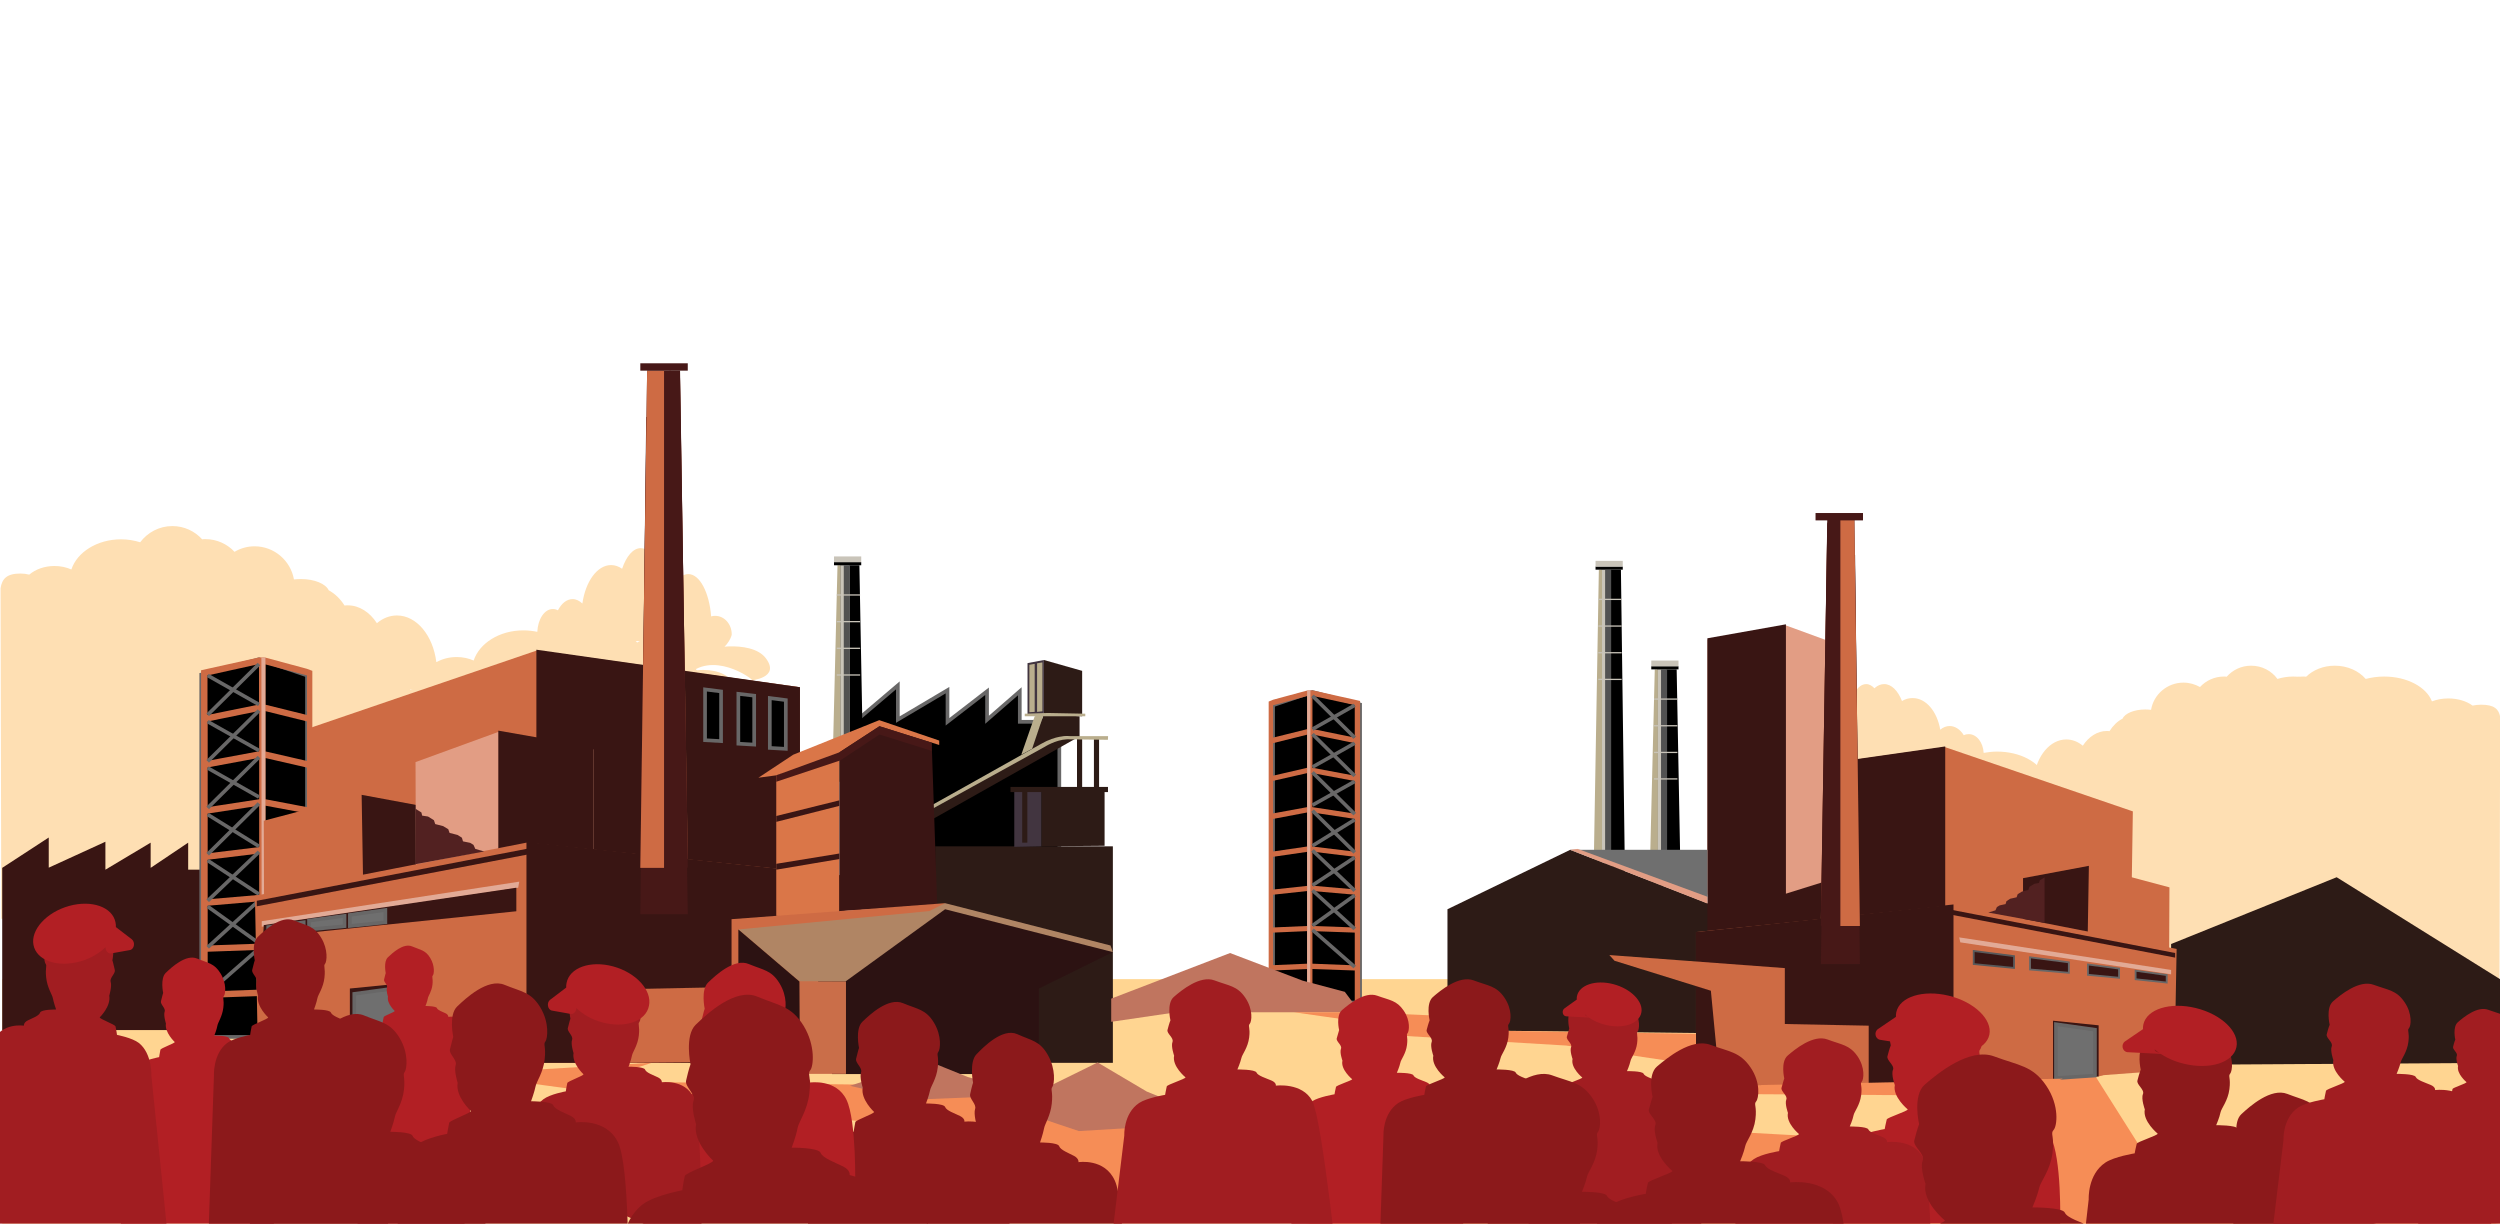 <?xml version="1.0" encoding="utf-8"?>
<!-- Generator: Adobe Illustrator 28.0.0, SVG Export Plug-In . SVG Version: 6.00 Build 0)  -->
<svg version="1.1" xmlns="http://www.w3.org/2000/svg" xmlns:xlink="http://www.w3.org/1999/xlink" x="0px" y="0px"
	 viewBox="0 0 1359.1 665.2" style="enable-background:new 0 0 1359.1 665.2;" xml:space="preserve">
<style type="text/css">
	.st0{display:none;}
	.st1{display:inline;fill:#8AA183;}
	.st2{fill:#525252;}
	.st3{fill:#BAAE8D;}
	.st4{fill:#C9C4B9;}
	.st5{fill:#FFD591;}
	.st6{fill:#FEDFB3;}
	.st7{fill:#2D1B16;}
	.st8{fill:#F68D56;}
	.st9{fill:#391513;}
	.st10{stroke:#686767;stroke-width:2;stroke-miterlimit:10;}
	.st11{fill:#CE6B44;}
	.st12{fill:#E2AA96;}
	.st13{fill:#E29D84;}
	.st14{fill:#6F6F6F;stroke:#686767;stroke-width:2;stroke-miterlimit:10;}
	.st15{fill:#423540;}
	.st16{fill:#DA7648;}
	.st17{fill:#3A1514;}
	.st18{fill:#471817;}
	.st19{fill:#2C1212;}
	.st20{fill:#522121;}
	.st21{fill:#B08564;}
	.st22{fill:#CA6E49;}
	.st23{fill:#391513;stroke:#58595B;stroke-miterlimit:10;}
	.st24{fill:#C0755F;}
	.st25{fill:#6F6F6F;}
	.st26{fill:#B21F24;}
	.st27{fill:#A11D21;}
	.st28{fill:#8C191B;}
</style>
<g id="Layer_2" class="st0">
	<rect x="1.5" y="-254.6" class="st1" width="1356.6" height="792"/>
</g>
<g id="Layer_1">
	<g>
		<g>
			<g>
				<polygon points="913.7,481.5 906.1,481.5 906.1,363.9 911.5,363.9 				"/>
				<rect x="900.9" y="363.9" class="st2" width="5.4" height="117.6"/>
				<polygon class="st3" points="901.3,481.5 896.7,481.5 899.6,363.9 901.3,363.9 				"/>
				<rect x="901.3" y="363.9" class="st4" width="1.7" height="117.6"/>
				<rect x="897.7" y="362.2" width="14.8" height="1.7"/>
				<rect x="897.7" y="359.1" class="st4" width="14.8" height="3.1"/>
			</g>
			<rect x="899.2" y="379.7" class="st4" width="12.7" height="0.7"/>
			<rect x="899.2" y="394.2" class="st4" width="12.7" height="0.7"/>
			<rect x="899.2" y="408.7" class="st4" width="12.7" height="0.7"/>
			<rect x="899.2" y="423.1" class="st4" width="12.7" height="0.7"/>
		</g>
		<g>
			<g>
				<polygon points="883.4,477.4 875.8,477.4 875.8,309.7 881.2,309.7 				"/>
				<rect x="870.5" y="309.7" class="st2" width="5.4" height="167.6"/>
				<polygon class="st3" points="870.9,477.4 866.3,477.4 869.2,309.7 870.9,309.7 				"/>
				<rect x="870.9" y="309.7" class="st4" width="1.7" height="167.6"/>
				<rect x="867.4" y="308" width="14.8" height="1.7"/>
				<rect x="867.4" y="304.9" class="st4" width="14.8" height="3.1"/>
			</g>
			<rect x="868.9" y="325.5" class="st4" width="12.7" height="0.7"/>
			<rect x="868.9" y="340" class="st4" width="12.7" height="0.7"/>
			<rect x="868.9" y="354.5" class="st4" width="12.7" height="0.7"/>
			<rect x="868.9" y="369" class="st4" width="12.7" height="0.7"/>
		</g>
		<rect x="1.2" y="532.3" class="st5" width="1357.9" height="132.9"/>
		<path class="st6" d="M974,494.1c1.1,0,2.1,0.1,3.1,0.3c1-8.6,4.7-15.8,9.8-19.5h-25.1c-0.3-1.4-0.5-3-0.5-4.6
			c0-6.9,3.3-12.4,7.4-12.4c0.6,0,1.2,0.1,1.8,0.4c0.5-9.7,2.2-18,4.7-23h-0.4c-0.6-0.7-0.9-1.5-0.9-2.4c0-3.6,5.7-6.5,12.7-6.5
			c1,0,1.9,0.1,2.8,0.2c0.1-0.2,0.6-0.5,0.4-0.6c-12.6-6.6-29.4,7.5-24.5,5.1c0,0-13.4-1.1-6.7-10c6.7-8.9,29.3-4.1,23.7-3.3
			c-5.6,0.8-8.5-6.3-8.5-7.3c0-4.6,3.3-8.3,7.4-8.3c0.6,0,1.2,0.1,1.8,0.2c0.8-10.7,5.1-18.9,10.2-18.9c1.9,0,3.7,1.1,5.2,3.1
			c1.9-4.5,4.6-7.2,7.5-7.2c0.3,0,0.6,0,0.9,0.1c1.9-4.7,4.6-7.6,7.7-7.6c3.4,0,6.4,3.6,8.3,9.2c1.5-1.1,3.2-1.6,4.9-1.6
			c6.2,0,11.4,7.3,12.8,17.2c1.3-1.3,2.8-2,4.4-2c2.6,0,4.9,1.9,6.5,5c0.7-0.4,1.5-0.6,2.3-0.6c3.7,0,6.7,4.5,6.9,10.2
			c2-0.4,4.1-0.7,6.2-0.7c10.7,0,19.7,5.7,22.2,13.5c2.2-1,4.8-1.6,7.6-1.6c3.3,0,6.4,0.8,8.9,2.3c0.1,0,0.1,0,0.2,0
			c1.4-11.8,8.8-20.8,17.6-20.8c3.3,0,6.3,1.2,9,3.4c3.2-4.9,7.9-8,13-8c0.5,0,1,0,1.5,0.1c1.9-3,4.3-5.4,7.1-6.8
			c1.3-2.9,6.4-5,12.4-5c1.1,0,2.1,0.1,3.1,0.2c1.4-8.4,8.8-14.8,17.6-14.8c3.3,0,6.3,0.9,9,2.4c3.2-3.5,7.9-5.7,13-5.7
			c0.5,0,1,0,1.5,0.1c3.3-3.7,8-6,13.3-6c5.9,0,11.1,2.8,14.3,7.2c2.6-0.8,5.5-1.3,8.5-1.3c10.7,0,19.7,5.7,22.2,13.5
			c2.2-1,4.8-1.6,7.6-1.6c4.5,0,8.5,1.5,11.3,3.9c1.2-0.3,2.6-0.5,4-0.5c6.1,0,8.2,2.4,8.9,6.6l-0.3,147.9l-219.1,1.3
			c-0.9-2.7-1.5-5.5-1.5-8.6c0-11.4,7.3-20.8,16.9-22.9h-134c-0.6-1.1-0.9-2.3-0.9-3.6C961.3,498.5,967,494.1,974,494.1z
			 M1015,413.5c0.4,0.2,0.8,0.4,1.2,0.6c0.2-0.2,0.4-0.4,0.6-0.6H1015z M1116.6,435.2c0.4,0.1,0.8,0.1,1.2,0.2c0-0.1,0-0.1,0-0.2
			H1116.6z M1105.2,507.7c0-0.1,0-0.2,0-0.3h-1.2C1104.5,507.5,1104.8,507.6,1105.2,507.7z M1032.4,446.6c2.6,0,4.9,2.9,6.5,7.5
			c0.7-0.6,1.5-0.9,2.3-0.9c3.7,0,6.7,6.8,6.9,15.3c2-0.7,4.1-1,6.2-1c10.7,0,19.7,8.6,22.2,20.2c2.2-1.5,4.8-2.4,7.6-2.4
			c3.3,0,6.4,1.3,8.9,3.4c0.1,0,0.1,0,0.2,0c1.4-17.7,8.8-31.2,17.6-31.2c3.3,0,6.3,1.9,9,5.1c1.1-2.5,2.3-4.6,3.7-6.4h-30.1
			c-0.9-1.8-1.5-3.7-1.5-5.7c0-7.6,7.3-13.9,16.9-15.3H1025c1.4,4,2.4,9,3,14.4C1029.3,447.7,1030.8,446.6,1032.4,446.6z
			 M1003.7,475.9c0.2-0.3,0.4-0.6,0.6-1h-1.8C1002.9,475.2,1003.3,475.5,1003.7,475.9z"/>
		<path class="st6" d="M977,494.1c1.3,0,2.5,0.1,3.6,0.3c1.2-8.6,5.5-15.8,11.5-19.5h-29.4c-0.4-1.4-0.6-3-0.6-4.6
			c0-6.9,3.9-12.4,8.6-12.4c0.7,0,1.4,0.1,2.1,0.4c0.6-9.7,2.6-18,5.5-23h-0.5c-0.7-0.7-1-1.5-1-2.4c0-3.6,6.7-6.5,14.9-6.5
			c1.1,0,2.2,0.1,3.3,0.2c0.2-0.2,0.8-0.5,0.5-0.6c-14.8-6.6-34.4,7.5-28.7,5.1c0,0-15.7-1.1-7.8-10c7.8-8.9,34.3-4.1,27.8-3.3
			s-10-6.3-10-7.3c0-4.6,3.9-8.3,8.6-8.3c0.7,0,1.4,0.1,2.1,0.2c1-10.7,5.9-18.9,11.9-18.9c2.2,0,4.3,1.1,6.1,3.1
			c2.2-4.5,5.3-7.2,8.8-7.2c0.3,0,0.7,0,1,0.1c2.2-4.7,5.4-7.6,9-7.6c4,0,7.5,3.6,9.7,9.2c1.8-1.1,3.7-1.6,5.8-1.6
			c7.3,0,13.3,7.3,15,17.2c1.5-1.3,3.3-2,5.1-2c3,0,5.8,1.9,7.7,5c0.8-0.4,1.7-0.6,2.7-0.6c4.3,0,7.8,4.5,8.1,10.2
			c2.3-0.4,4.8-0.7,7.3-0.7c12.5,0,23,5.7,26,13.5c2.6-1,5.6-1.6,8.9-1.6c3.9,0,7.5,0.8,10.5,2.3c0.1,0,0.1,0,0.2,0
			c1.7-11.8,10.3-20.8,20.6-20.8c3.8,0,7.4,1.2,10.5,3.4c3.8-4.9,9.2-8,15.2-8c0.6,0,1.2,0,1.7,0.1c2.2-3,5.1-5.4,8.3-6.8
			c1.5-2.9,7.4-5,14.5-5c1.3,0,2.5,0.1,3.6,0.2c1.7-8.4,10.3-14.8,20.6-14.8c3.8,0,7.4,0.9,10.5,2.4c3.8-3.5,9.2-5.7,15.2-5.7
			c0.6,0,1.2,0,1.7,0.1c3.8-3.7,9.4-6,15.6-6c6.9,0,13,2.8,16.8,7.2c3.1-0.8,6.4-1.3,10-1.3c12.5,0,23,5.7,26,13.5
			c2.6-1,5.6-1.6,8.9-1.6c5.2,0,10,1.5,13.2,3.9c1.4-0.3,3-0.5,4.6-0.5c7.2,0,9.6,2.4,10.4,6.6l-0.4,147.9l-256.7,1.3
			c-1.1-2.7-1.7-5.5-1.7-8.6c0-11.4,8.5-20.8,19.8-22.9h-157c-0.7-1.1-1-2.3-1-3.6C962.1,498.5,968.8,494.1,977,494.1z M1025,413.5
			c0.5,0.2,1,0.4,1.4,0.6c0.2-0.2,0.5-0.4,0.7-0.6H1025z M1144,435.2c0.5,0.1,0.9,0.1,1.4,0.2c0-0.1,0-0.1,0-0.2H1144z
			 M1130.7,507.7c0-0.1,0-0.2,0-0.3h-1.4C1129.8,507.5,1130.2,507.6,1130.7,507.7z M1045.4,446.6c3,0,5.8,2.9,7.7,7.5
			c0.8-0.6,1.7-0.9,2.7-0.9c4.3,0,7.8,6.8,8.1,15.3c2.3-0.7,4.8-1,7.3-1c12.5,0,23,8.6,26,20.2c2.6-1.5,5.6-2.4,8.9-2.4
			c3.9,0,7.5,1.3,10.5,3.4c0.1,0,0.1,0,0.2,0c1.7-17.7,10.3-31.2,20.6-31.2c3.8,0,7.4,1.9,10.5,5.1c1.3-2.5,2.7-4.6,4.3-6.4h-35.2
			c-1.1-1.8-1.7-3.7-1.7-5.7c0-7.6,8.5-13.9,19.8-15.3h-98.1c1.6,4,2.9,9,3.5,14.4C1041.8,447.7,1043.5,446.6,1045.4,446.6z
			 M1011.8,475.9c0.2-0.3,0.5-0.6,0.7-1h-2.1C1010.8,475.2,1011.3,475.5,1011.8,475.9z"/>
		<polygon class="st7" points="786.9,494.3 853.6,462 961.3,503.9 956.7,562 786.9,560 		"/>
		<polygon class="st7" points="1180.3,513.2 1270.3,476.9 1359.1,532.3 1359.1,577.8 1180.3,578.9 		"/>
		<polygon class="st8" points="251.3,583.9 354.6,577.7 322.7,587.9 489.9,589.9 852.1,610.4 1053.3,621.4 1117.7,586.1 
			1138.9,584.7 1177.4,645.6 1359.1,665.2 712,665.2 482.9,633.8 539.8,616.8 359.5,598.7 		"/>
		<path class="st6" d="M397.7,446.5c-1.3,0-2.6,0.1-3.8,0.4c-1.2-10.5-5.7-19.2-11.9-23.7h30.5c0.4-1.7,0.6-3.6,0.6-5.6
			c0-8.3-4-15.1-9-15.1c-0.8,0-1.5,0.2-2.2,0.5c-0.6-11.8-2.7-21.8-5.7-28h0.5c0.7-0.9,1.1-1.9,1.1-2.9c0-4.4-6.9-7.9-15.5-7.9
			c-1.2,0-2.3,0.1-3.4,0.2c-0.2-0.2-0.8-0.6-0.5-0.7c15.4-8,35.7,9.1,29.8,6.2c0,0,16.3-1.3,8.1-12.1s-35.6-4.9-28.9-4
			c6.8,0.9,10.4-7.6,10.4-8.9c0-5.6-4-10.1-9-10.1c-0.8,0-1.5,0.1-2.2,0.3c-1-13-6.2-23-12.4-23c-2.3,0-4.5,1.4-6.3,3.8
			c-2.3-5.4-5.5-8.8-9.2-8.8c-0.4,0-0.7,0-1,0.1c-2.3-5.7-5.6-9.2-9.4-9.2c-4.1,0-7.8,4.4-10.1,11.2c-1.9-1.3-3.9-2-6-2
			c-7.5,0-13.9,8.9-15.6,20.9c-1.6-1.5-3.4-2.4-5.3-2.4c-3.2,0-6,2.3-8,6.1c-0.9-0.5-1.8-0.7-2.8-0.7c-4.5,0-8.1,5.5-8.4,12.4
			c-2.4-0.5-4.9-0.8-7.6-0.8c-13,0-23.9,7-27,16.4c-2.7-1.2-5.8-1.9-9.2-1.9c-4.1,0-7.8,1-10.9,2.7c-0.1,0-0.1,0-0.2,0
			c-1.8-14.4-10.7-25.3-21.4-25.3c-4,0-7.7,1.5-10.9,4.2c-3.9-6-9.6-9.7-15.8-9.7c-0.6,0-1.2,0-1.8,0.1c-2.3-3.7-5.3-6.5-8.6-8.3
			c-1.6-3.5-7.7-6.1-15.1-6.1c-1.3,0-2.6,0.1-3.8,0.2c-1.8-10.2-10.7-18-21.4-18c-4,0-7.7,1.1-10.9,3c-3.9-4.2-9.6-6.9-15.8-6.9
			c-0.6,0-1.2,0-1.8,0.1c-4-4.4-9.7-7.2-16.2-7.2c-7.2,0-13.5,3.5-17.5,8.8c-3.2-1-6.7-1.6-10.4-1.6c-13,0-23.9,7-27,16.4
			c-2.7-1.2-5.8-1.9-9.2-1.9c-5.4,0-10.3,1.8-13.7,4.7c-1.5-0.4-3.1-0.6-4.8-0.6c-7.5,0-10,2.9-10.8,8l0.4,179.7l266.6,1.6
			c1.1-3.2,1.8-6.7,1.8-10.4c0-13.8-8.8-25.3-20.5-27.8h163.1c0.7-1.4,1.1-2.8,1.1-4.4C413.2,451.8,406.3,446.5,397.7,446.5z
			 M347.9,348.5c-0.5,0.2-1,0.5-1.5,0.8c-0.2-0.3-0.5-0.5-0.8-0.8H347.9z M224.3,374.9c-0.5,0.1-0.9,0.1-1.4,0.2c0-0.1,0-0.2,0-0.2
			H224.3z M238.1,463c0-0.1,0-0.2,0-0.3h1.4C239.1,462.8,238.6,462.9,238.1,463z M326.7,388.8c-3.2,0-6,3.5-8,9.1
			c-0.9-0.7-1.8-1.1-2.8-1.1c-4.5,0-8.1,8.2-8.4,18.6c-2.4-0.8-4.9-1.2-7.6-1.2c-13,0-23.9,10.4-27,24.6c-2.7-1.8-5.8-2.9-9.2-2.9
			c-4.1,0-7.8,1.5-10.9,4.1c-0.1,0-0.1,0-0.2,0c-1.8-21.6-10.7-38-21.4-38c-4,0-7.7,2.3-10.9,6.2c-1.3-3-2.8-5.6-4.5-7.8h36.6
			c1.1-2.2,1.8-4.5,1.8-7c0-9.2-8.8-16.9-20.5-18.6h101.8c-1.7,4.9-3,10.9-3.6,17.5C330.5,390.1,328.7,388.8,326.7,388.8z
			 M361.6,424.3c-0.2-0.4-0.5-0.8-0.8-1.2h2.2C362.6,423.5,362.1,423.9,361.6,424.3z"/>
		<polygon class="st9" points="1.2,471.8 26.5,455.3 26.5,471.7 57.3,457.6 57.3,472.8 81.9,458.1 81.9,471.8 102.3,458.1 
			102.3,472.8 126.8,472.8 126.8,560 1.2,560 		"/>
		<polygon class="st10" points="466.1,391.3 488.1,372.6 488.1,391.2 515.1,375.2 515.1,392.4 536.6,375.8 536.6,391.3 554.4,375.8 
			554.4,392.4 575.9,392.4 575.9,491 466.1,491 		"/>
		<g>
			<polygon class="st10" points="109.4,366.7 109.4,563.7 166.9,563.7 166.9,367.2 140.8,358.4 			"/>
			<path class="st11" d="M166.9,363.6l-22.6-6.1l-3.5-0.1l-28,6.2l-3.5,0.8v199.3h3.5v-21.2l28-1v24.8h3.5v-24.8l22.6,1v21.2h2.9
				V364.7L166.9,363.6z M112.9,392.2l28-5.7v21.9l-28,5.2V392.2z M112.9,417.2l28-5.2v22.5l-28,4.3V417.2z M112.9,442.3l28-4.3v22.5
				l-28,3.4V442.3z M112.9,467.4l28-3.4v22.5l-28,2.4V467.4z M112.9,492.4l28-2.4v23l-28,1V492.4z M144.3,490l22.6,2.4v21.6l-22.6-1
				V490z M144.3,486.5V464l22.6,3.3v21.6L144.3,486.5z M144.3,460.5v-22.5l22.6,4.2v21.6L144.3,460.5z M144.3,434.5v-22.4l22.6,5.2
				v21.5L144.3,434.5z M144.3,408.5v-21.9l22.6,5.6v21.5L144.3,408.5z M166.9,367.2v21.5l-22.6-5.6v-21.9L166.9,367.2z M140.8,361
				V383l-28,5.7v-21.5L140.8,361z M112.9,539v-21.6l28-1V538L112.9,539z M144.3,538v-21.6l22.6,1V539L144.3,538z"/>
			<line class="st10" x1="112.9" y1="388.6" x2="140.8" y2="361"/>
			<line class="st10" x1="140.8" y1="383" x2="112.9" y2="367.2"/>
			<line class="st10" x1="140.8" y1="408" x2="112.9" y2="392.3"/>
			<line class="st10" x1="140.8" y1="433.3" x2="112.9" y2="417.5"/>
			<line class="st10" x1="140.8" y1="460.1" x2="112.9" y2="442.8"/>
			<line class="st10" x1="140.8" y1="486.1" x2="112.9" y2="467.8"/>
			<line class="st10" x1="140.8" y1="512.8" x2="112.9" y2="492.8"/>
			<line class="st10" x1="112.9" y1="413.9" x2="140.8" y2="386.3"/>
			<line class="st10" x1="112.9" y1="439.2" x2="140.8" y2="411.6"/>
			<line class="st10" x1="112.9" y1="464.4" x2="140.8" y2="436.8"/>
			<line class="st10" x1="112.9" y1="489.7" x2="140.8" y2="463.1"/>
			<line class="st10" x1="112.9" y1="515" x2="140.8" y2="489.5"/>
			<line class="st10" x1="112.9" y1="540.1" x2="140.8" y2="515.6"/>
			<polygon class="st12" points="142.1,357.5 142.3,563 144.3,563 144.3,357.5 			"/>
		</g>
		<g>
			<polygon class="st11" points="167.5,396.1 291.6,353.7 434.9,373.6 434.9,488 296.7,488 168.8,475.7 			"/>
			<polygon class="st9" points="291.6,353.2 291.6,488 434.9,488 434.9,373.6 			"/>
		</g>
		<g>
			<polygon class="st11" points="143.4,446.2 196.6,432.1 240.2,441 240.2,571.2 190.2,571.2 143.8,557.8 			"/>
			<polygon class="st9" points="196.6,432.1 198.9,568.9 240.2,571.2 240.2,440.2 			"/>
		</g>
		<g>
			<polygon class="st13" points="225.9,414.3 270.9,397.9 322.7,407.4 322.7,575.7 272.7,575.7 226.4,561.3 			"/>
			<polygon class="st9" points="270.9,397.2 270.9,576.2 322.7,575.7 322.7,406.3 			"/>
		</g>
		<g>
			<polygon class="st11" points="138.6,487 286.2,458.1 456.6,475.8 456.6,577.8 285.9,577.8 140.1,566.8 			"/>
			<polygon class="st9" points="286.2,457.7 286.2,577.8 456.6,577.8 456.6,475.8 			"/>
		</g>
		<polygon class="st9" points="139.6,489.7 288.2,461.1 287.6,464.4 139.6,492.7 		"/>
		<polygon class="st12" points="142.3,500.8 282.3,479.3 281.7,482.6 142.3,503.8 		"/>
		<polygon class="st7" points="504.4,446.8 585.5,401.1 573.6,401.4 494,444.6 		"/>
		<rect x="508.4" y="460.1" class="st7" width="96.6" height="117.7"/>
		<polygon class="st9" points="143.4,502.9 280.7,482.6 280.7,495.4 143,509.6 		"/>
		<polygon class="st14" points="145.8,507.8 145.8,504 165.1,501.4 165.1,505.7 		"/>
		<polygon class="st14" points="168,505.3 168,500.5 187.3,497.9 187.3,503.5 		"/>
		<polygon class="st14" points="190.2,503.4 190.2,497.4 209.5,494.7 209.5,501.4 		"/>
		<polygon class="st9" points="190.2,571.2 190.2,537.4 220.3,534.4 220.3,572.8 		"/>
		<polygon class="st14" points="192.6,570.6 192.6,540.3 218.4,536.8 218.4,572.3 		"/>
		<g>
			<g>
				<polygon points="469.4,425 461.8,425 461.8,307.3 467.2,307.3 				"/>
				<rect x="456.6" y="307.3" class="st2" width="5.4" height="117.6"/>
				<polygon class="st3" points="457,425 452.4,425 455.3,307.3 457,307.3 				"/>
				<rect x="457" y="307.3" class="st4" width="1.7" height="117.6"/>
				<rect x="453.4" y="305.6" width="14.8" height="1.7"/>
				<rect x="453.4" y="302.5" class="st4" width="14.8" height="3.1"/>
			</g>
			<rect x="454.9" y="323.1" class="st4" width="12.7" height="0.7"/>
			<rect x="454.9" y="337.6" class="st4" width="12.7" height="0.7"/>
			<rect x="454.9" y="352.1" class="st4" width="12.7" height="0.7"/>
			<rect x="454.9" y="366.6" class="st4" width="12.7" height="0.7"/>
		</g>
		<polygon class="st10" points="383.3,374.8 383.3,402.4 392,402.9 392,375.9 		"/>
		<polygon class="st10" points="401.4,377.2 401.4,404.3 410,404.8 410,378.2 		"/>
		<polygon class="st10" points="418.5,379.5 418.5,406.6 427.2,407.1 427.2,380.6 		"/>
		<polygon class="st7" points="567.5,388.1 559.6,410.3 571.2,401.8 580.1,400.2 586.9,401.9 586.9,389.4 		"/>
		<g>
			<polygon class="st7" points="567.5,358.8 588.3,364.7 588.3,389.4 567.5,388.1 			"/>
			<polygon class="st15" points="567.5,358.8 558.6,360.5 558.6,388.3 567.5,388.1 			"/>
			<polygon class="st3" points="562.5,360.9 559.6,361.4 559.6,387.2 562.5,387 			"/>
			<polygon class="st3" points="566.7,360.1 563.8,360.6 563.8,387 566.7,386.7 			"/>
		</g>
		<g>
			<polygon class="st7" points="566.1,430.4 600.5,430.5 600.5,459.8 566.1,460.1 			"/>
			<polygon class="st15" points="566.1,429.8 551.4,430.5 551.4,460.4 566.1,460.1 			"/>
		</g>
		<polygon class="st3" points="590,389.4 557.1,389.4 557.1,388 569.7,387.6 590,388 		"/>
		<polygon class="st3" points="562.5,389.4 555.2,410.3 561.1,407.1 567.5,388.1 		"/>
		<rect x="594.7" y="401.1" class="st7" width="2.8" height="28.9"/>
		<rect x="594.7" y="429.2" class="st7" width="2.8" height="28.9"/>
		<rect x="570.5" y="429.2" class="st7" width="2.8" height="28.9"/>
		<rect x="555.7" y="429.2" class="st7" width="2.8" height="28.9"/>
		
			<rect x="574.5" y="402.7" transform="matrix(-1.836970e-16 1 -1 -1.836970e-16 1005.04 -146.695)" class="st7" width="2.8" height="53"/>
		<rect x="585.5" y="401.1" class="st7" width="2.8" height="28.9"/>
		<path class="st3" d="M602.4,400.2h-22.3c0,0-6-0.5-14.1,4.2c-8.2,4.7-76,42.6-76,42.6l1.3,1.3l76.3-42.1c0,0,6.1-4,12.5-4.3
			l22.2,0.3L602.4,400.2z"/>
		<polygon class="st16" points="422,497.9 422,421.5 456.3,406.2 456.3,500.2 		"/>
		<polygon class="st17" points="456.3,495.4 456.3,405.9 477.9,393.8 506.5,403.8 509.5,492.1 		"/>
		<polygon class="st16" points="412.3,422.8 431.2,410.3 478,391.5 510.6,402.6 510.6,405 478.1,394.8 456.3,409 422,421.5 		"/>
		<polygon class="st18" points="506.5,403.8 478.1,394.8 456.3,409 422,421.5 422,425 456.8,413.4 478.1,399.3 506.5,408.2 		"/>
		<polyline class="st17" points="422,443.6 456.3,435.1 456.3,438.1 422,446.8 422,443.6 		"/>
		<polyline class="st17" points="422,469.6 456.3,464 456.3,467 422,472.8 422,469.6 		"/>
		<polygon class="st19" points="605,517.6 513.8,491 452.3,526 452.3,583.9 564.8,583.9 564.8,537.4 		"/>
		<polygon class="st11" points="342.2,577.8 342.2,537.7 397.7,536.6 397.7,499.7 513.8,491 510.3,494.8 446.6,514.6 440.6,576.9 		
			"/>
		<g>
			<polygon class="st11" points="373.9,467 352.8,464.9 356.5,207.7 364.2,201.4 369.7,206.6 			"/>
			<polygon class="st18" points="373.9,467 364.2,465.9 364.2,201.4 369.7,205.6 			"/>
		</g>
		<polygon class="st20" points="225.9,439.7 229.1,441.7 229.5,443.4 232.7,443.9 235.9,445.9 236.6,448 240.9,449.1 243.7,450.8 
			244.4,452.8 248.7,453.9 251.1,455.4 251.7,457.4 255.6,458.2 257.4,459.3 258.4,461.5 263.2,462.9 225.9,469.8 		"/>
		<polygon class="st21" points="401.4,505.3 434.6,533.6 459.6,533.6 513.8,494.3 605,517.6 603.7,514 513.8,491 505.2,495.3 		"/>
		<rect x="433.3" y="533.6" class="st22" width="26.6" height="50.2"/>
		<polygon class="st19" points="434.9,583.9 434.6,533.6 401.4,505.3 401.4,581.9 		"/>
		<polygon class="st18" points="373.9,471.7 348.1,471.7 351.8,201.4 369.7,201.4 		"/>
		<polygon class="st18" points="373.9,497 348.1,497 351.3,226.7 369.7,226.7 		"/>
		<polygon class="st11" points="361,471.8 348.1,471.8 351.8,201.5 361,201.5 		"/>
		<g>
			<polygon class="st10" points="739.4,383 739.4,545 692.1,545 692.1,383.4 713.5,376.2 			"/>
			<path class="st11" d="M692.1,380.4l18.5-5l2.9-0.1l23,5.1l2.9,0.7V545h-2.9v-17.4l-23-0.8v20.4h-2.9v-20.4l-18.5,0.8V545h-2.4
				V381.4L692.1,380.4z M736.5,404l-23-4.7v18.1l23,4.3V404z M736.5,424.6l-23-4.3v18.5l23,3.5V424.6z M736.5,445.2l-23-3.5v18.5
				l23,2.8V445.2z M736.5,465.8l-23-2.8v18.5l23,2V465.8z M736.5,486.4l-23-2v19l23,0.8V486.4z M710.6,484.4l-18.5,2v17.8l18.5-0.8
				V484.4z M710.6,481.6v-18.5l-18.5,2.7v17.8L710.6,481.6z M710.6,460.2v-18.5l-18.5,3.5v17.7L710.6,460.2z M710.6,438.8v-18.5
				l-18.5,4.2v17.7L710.6,438.8z M710.6,417.4v-18l-18.5,4.6v17.7L710.6,417.4z M692.1,383.4V401l18.5-4.6v-18L692.1,383.4z
				 M713.5,378.3v18l23,4.7v-17.7L713.5,378.3z M736.5,524.8V507l-23-0.8v17.7L736.5,524.8z M710.6,523.9v-17.7l-18.5,0.8v17.7
				L710.6,523.9z"/>
			<line class="st10" x1="736.5" y1="401" x2="713.5" y2="378.3"/>
			<line class="st10" x1="713.5" y1="396.4" x2="736.5" y2="383.4"/>
			<line class="st10" x1="713.5" y1="417" x2="736.5" y2="404"/>
			<line class="st10" x1="713.5" y1="437.7" x2="736.5" y2="424.8"/>
			<line class="st10" x1="713.5" y1="459.8" x2="736.5" y2="445.6"/>
			<line class="st10" x1="713.5" y1="481.3" x2="736.5" y2="466.1"/>
			<line class="st10" x1="713.5" y1="503.2" x2="736.5" y2="486.7"/>
			<line class="st10" x1="736.5" y1="421.8" x2="713.5" y2="399.1"/>
			<line class="st10" x1="736.5" y1="442.6" x2="713.5" y2="419.9"/>
			<line class="st10" x1="736.5" y1="463.4" x2="713.5" y2="440.7"/>
			<line class="st10" x1="736.5" y1="484.2" x2="713.5" y2="462.3"/>
			<line class="st10" x1="736.5" y1="505" x2="713.5" y2="484"/>
			<line class="st10" x1="736.5" y1="525.7" x2="713.5" y2="505.5"/>
			<polygon class="st12" points="712.4,375.4 712.3,544.5 710.6,544.5 710.6,375.4 			"/>
		</g>
		<g>
			<polygon class="st11" points="1159.5,441.1 1057.5,406.2 939.8,422.6 939.8,516.7 1053.3,516.7 1158.5,506.6 			"/>
			<polygon class="st9" points="1057.5,405.8 1057.5,516.7 939.8,516.7 939.8,422.6 			"/>
		</g>
		<g>
			<polygon class="st11" points="1179.4,482.4 1135.6,470.7 1099.8,478 1099.8,585.2 1140.9,585.2 1179,574.2 			"/>
			<polygon class="st9" points="1135.6,470.7 1133.7,583.3 1099.8,585.2 1099.8,477.4 			"/>
		</g>
		<g>
			<polygon class="st13" points="1007.8,353.5 970.9,340 928.2,347.8 928.2,486.3 969.4,486.3 1007.5,474.4 			"/>
			<polygon class="st9" points="970.9,339.4 970.9,501.7 928.2,512 928.2,347 			"/>
		</g>
		<g>
			<polygon class="st11" points="1183.3,515.9 1062,492.1 922,506.7 922,590.6 1062.2,590.6 1182.1,581.6 			"/>
			<polygon class="st9" points="1062,491.7 1062,590.6 922,590.6 922,506.7 			"/>
		</g>
		<polygon class="st9" points="1182.5,518.1 1060.3,494.5 1060.9,497.3 1182.5,520.6 		"/>
		<polygon class="st12" points="1180.3,527.3 1065.1,509.6 1065.7,512.3 1180.3,529.7 		"/>
		<polygon class="st14" points="1177.4,533.6 1177.4,530.5 1161.5,528.3 1161.5,531.9 		"/>
		<polygon class="st9" points="1177.4,533.6 1177.4,530.5 1161.5,528.3 1161.5,531.9 		"/>
		<polygon class="st14" points="1124.2,528.3 1124.2,523.6 1104.1,521 1104.1,526.6 		"/>
		<polygon class="st9" points="1124.2,528.3 1124.2,523.6 1104.1,521 1104.1,526.6 		"/>
		<polygon class="st14" points="1151.5,531 1151.5,527 1135.6,524.9 1135.6,529.5 		"/>
		<polygon class="st9" points="1151.5,531 1151.5,527 1135.6,524.9 1135.6,529.5 		"/>
		<polygon class="st23" points="1094.9,526.2 1094.9,519.8 1073,517 1073,524.1 		"/>
		<polygon class="st9" points="1140.9,585.2 1140.9,557.4 1116.1,554.9 1116.1,586.5 		"/>
		<polygon class="st14" points="1138.9,584.7 1138.9,559.8 1117.7,556.8 1117.7,586.1 		"/>
		<polygon class="st11" points="1015.9,590.6 1015.9,557.6 970.3,556.7 970.3,526.3 874.9,519.2 877.7,522.3 930.1,538.6 935,589.8 
					"/>
		<g>
			<polygon class="st11" points="989.9,499.4 1007.2,497.7 1004.2,286.1 997.9,280.9 993.4,285.2 			"/>
			<polygon class="st18" points="989.9,499.4 997.9,498.5 997.9,280.9 993.4,284.3 			"/>
		</g>
		<polygon class="st20" points="1111.5,477 1108.9,478.6 1108.5,480 1105.9,480.5 1103.3,482.1 1102.7,483.8 1099.2,484.7 
			1096.9,486.1 1096.3,487.8 1092.8,488.6 1090.8,489.9 1090.3,491.5 1087.1,492.2 1085.6,493.1 1084.8,494.9 1080.9,496.1 
			1111.5,501.7 		"/>
		<polygon class="st18" points="989.9,503.3 1011.1,503.3 1008.1,280.9 993.4,280.9 		"/>
		<polygon class="st18" points="989.9,524.1 1011.1,524.1 1008.5,301.7 993.4,301.7 		"/>
		<polygon class="st11" points="1000.5,503.4 1011.1,503.4 1008.1,281 1000.5,281 		"/>
		<rect x="348.1" y="197.5" class="st18" width="25.8" height="4"/>
		<rect x="987" y="278.9" class="st18" width="25.8" height="4"/>
		<polygon class="st24" points="547.5,601.8 596.7,577.6 623.4,593.4 639.1,599.8 644.7,611.4 586.5,614.9 		"/>
		<polygon class="st24" points="604.1,542.9 668.7,518.1 708.1,533.1 731.1,539.2 739.4,550.3 639.5,550.3 604.1,555.5 		"/>
		<polygon class="st24" points="462.1,590.3 503.6,576.4 526.1,585.5 539.2,589.2 543.9,595.9 494.9,597.9 		"/>
		<polygon class="st25" points="853.6,462 928.2,462 928.2,489.3 		"/>
		<polygon class="st13" points="853.6,462 857.7,461.5 928.2,487.5 928.2,491.2 		"/>
		<polyline class="st8" points="703.4,550.3 758.8,558.2 744,562 851.4,568.4 913.7,577.7 906.3,587 913.7,594.6 1100,595.8 
			1121.4,586.4 922,590.6 922,562 786.9,560 786.9,552.4 739.4,550.3 		"/>
	</g>
	<g>
		<g>
			<g>
				<path class="st26" d="M69.5,593.8c0,0-0.5-10.3,6.2-15.3c3.3-2.4,10.8-3.8,10.8-3.8s0.4-2.6,0.7-4c0.2-0.9,7.8-3.5,7.8-4.2
					c0,0-5.6-5.2-4.8-10.1c0,0-1.4-4.4-0.7-6.4c0.7-1.9-2.4-3.9-2-5.7c0.8-3.3,1.2-4.5,1.2-4.5s-1.7-7.9,1.4-10.9
					c3.1-3,11-10.3,17-7.8c6,2.5,9.4,2.5,12.8,8.1c3.4,5.5,2.7,11.2,1.8,12.3s0.3,1.6-0.3,6.4c-0.6,4.8-2.9,7.9-3.2,9.6
					c-0.4,2.3-1.7,5.5-1.7,5.5s7.4-0.1,8,1.4c0.6,1.5,4.1,2.7,6.2,3.7c2.1,1,1.8,2.4,1.8,2.4s11-1.6,15.2,7.2s0.3,118.5,0.3,118.5
					H64L69.5,593.8z"/>
			</g>
			<g>
				<path class="st26" d="M194.8,570.9c0,0-0.4-8,4.8-11.9c2.5-1.9,8.4-3,8.4-3s0.3-2,0.6-3.1c0.2-0.7,6-2.7,6-3.3
					c0,0-4.4-4-3.7-7.8c0,0-1.1-3.4-0.5-4.9c0.5-1.5-1.9-3-1.6-4.4c0.6-2.6,0.9-3.5,0.9-3.5s-1.3-6.1,1.1-8.5c2.4-2.3,8.5-8,13.2-6
					c4.7,2,7.3,2,9.9,6.3c2.6,4.3,2.1,8.7,1.4,9.5s0.2,1.3-0.2,5c-0.4,3.7-2.3,6.1-2.5,7.4c-0.3,1.8-1.3,4.2-1.3,4.2s5.7,0,6.2,1.1
					c0.4,1.2,3.2,2.1,4.8,2.9s1.4,1.9,1.4,1.9s8.5-1.3,11.8,5.6c3.3,6.8-3.9,123.7-3.9,123.7l-57.3-4.3L194.8,570.9z"/>
			</g>
			<g>
				<path class="st27" d="M82.3,584.8c0,0,0.5-12-6.8-17.8c-3.6-2.8-11.9-4.4-11.9-4.4s-0.4-3-0.8-4.6c-0.2-1-8.5-4-8.6-4.9
					c0,0,6.2-6,5.2-11.8c0,0,1.5-5.1,0.8-7.4c-0.8-2.3,2.7-4.6,2.2-6.6c-0.8-3.9-1.3-5.2-1.3-5.2s1.9-9.2-1.5-12.7
					c-3.4-3.5-12-12-18.7-9c-6.6,2.9-10.3,2.9-14.1,9.4c-3.7,6.4-2.9,13-2,14.2c0.9,1.2-0.3,1.9,0.3,7.4c0.6,5.6,3.2,9.2,3.6,11.1
					c0.5,2.6,1.8,6.3,1.8,6.3s-8.1-0.1-8.7,1.7s-4.5,3.1-6.8,4.3s-2,2.8-2,2.8s-12-1.9-16.7,8.3s-12.5,101.1-12.5,101.1L92,679.9
					L82.3,584.8z"/>
			</g>
			<g>
				<path class="st28" d="M116.3,584.8c0,0-0.6-12,7.2-17.8c3.8-2.8,12.5-4.4,12.5-4.4s0.4-3,0.8-4.6c0.2-1,9-4,9-4.9
					c0,0-6.6-6-5.5-11.8c0,0-1.6-5.1-0.8-7.4s-2.8-4.6-2.4-6.6c0.9-3.9,1.4-5.2,1.4-5.2s-2-9.2,1.6-12.7s12.7-12,19.7-9
					c7,2.9,10.9,2.9,14.8,9.4c3.9,6.4,3.1,13,2.1,14.2c-1,1.2,0.3,1.9-0.3,7.4c-0.6,5.6-3.4,9.2-3.8,11.1c-0.5,2.6-1.9,6.3-1.9,6.3
					s8.6-0.1,9.2,1.7c0.7,1.7,4.7,3.1,7.2,4.3c2.4,1.2,2.1,2.8,2.1,2.8s12.7-1.9,17.6,8.3s4.2,100.4,4.2,100.4h-97.5L116.3,584.8z"
					/>
			</g>
		</g>
		<g>
			<g>
				<path class="st28" d="M441.9,640.2c0,0-0.6-13.5,8.1-20c4.3-3.2,14.1-5,14.1-5s0.5-3.4,0.9-5.2c0.3-1.1,10.1-4.5,10.2-5.5
					c0,0-7.4-6.8-6.2-13.2c0,0-1.8-5.8-0.9-8.3s-3.2-5.1-2.7-7.4c1-4.3,1.6-5.9,1.6-5.9s-2.2-10.3,1.8-14.2s14.3-13.5,22.2-10.1
					c7.9,3.3,12.3,3.3,16.7,10.5c4.4,7.2,3.5,14.6,2.4,16c-1.1,1.4,0.4,2.1-0.3,8.4c-0.7,6.2-3.8,10.3-4.2,12.5
					c-0.6,3-2.2,7.1-2.2,7.1s9.7-0.1,10.4,1.9s5.3,3.5,8.1,4.9c2.8,1.4,2.4,3.1,2.4,3.1s14.3-2.1,19.8,9.4
					c5.5,11.5,4.7,47.3,4.7,47.3H439.1L441.9,640.2z"/>
			</g>
			<g>
				<path class="st26" d="M358,618.9c0,0-0.6-13.5,8.1-20c4.3-3.2,14.1-5,14.1-5s0.5-3.4,0.9-5.2c0.3-1.1,10.1-4.5,10.2-5.5
					c0,0-7.4-6.8-6.2-13.2c0,0-1.8-5.8-0.9-8.3c0.9-2.5-3.2-5.1-2.7-7.4c1-4.3,1.6-5.9,1.6-5.9s-2.2-10.3,1.8-14.2
					c4-3.9,14.3-13.5,22.2-10.1c7.9,3.3,12.3,3.3,16.7,10.5c4.4,7.2,3.5,14.6,2.4,16c-1.1,1.4,0.4,2.1-0.3,8.4
					c-0.7,6.2-3.8,10.3-4.2,12.5c-0.6,3-2.2,7.1-2.2,7.1s9.7-0.1,10.4,1.9c0.7,2,5.3,3.5,8.1,4.9c2.8,1.4,2.4,3.1,2.4,3.1
					s14.3-2.1,19.8,9.4s4.7,47.3,4.7,47.3H355.2L358,618.9z"/>
			</g>
			<g>
				<path class="st27" d="M288.4,614.9c0,0-0.5-11.7,7-17.3c3.7-2.8,12.2-4.3,12.2-4.3s0.4-2.9,0.8-4.5c0.2-1,8.8-3.9,8.8-4.8
					c0,0-6.4-5.9-5.4-11.5c0,0-1.6-5-0.8-7.2c0.8-2.2-2.8-4.5-2.3-6.4c0.9-3.8,1.4-5.1,1.4-5.1s-1.9-9,1.6-12.4
					c3.5-3.4,12.4-11.7,19.3-8.8c6.8,2.9,10.7,2.9,14.5,9.1c3.8,6.3,3,12.7,2.1,13.9c-1,1.2,0.3,1.8-0.3,7.3
					c-0.6,5.4-3.3,8.9-3.7,10.8c-0.5,2.6-1.9,6.2-1.9,6.2s8.4-0.1,9,1.6c0.6,1.7,4.6,3,7,4.2c2.4,1.2,2.1,2.7,2.1,2.7
					s12.4-1.9,17.2,8.1c4.8,10,4.4,82.4,4.4,82.4l-95.4-41.5L288.4,614.9z"/>
			</g>
			<g>
				<path class="st28" d="M217.4,645.4c0,0-0.7-15.6,9.4-23.2c4.9-3.7,16.3-5.8,16.3-5.8s0.6-3.9,1.1-6c0.3-1.3,11.7-5.3,11.8-6.4
					c0,0-8.5-7.8-7.2-15.3c0,0-2.1-6.7-1.1-9.6s-3.7-6-3.1-8.6c1.2-5,1.8-6.8,1.8-6.8s-2.6-12,2.1-16.5c4.7-4.5,16.6-15.6,25.8-11.8
					c9.2,3.8,14.3,3.8,19.4,12.2s4,17,2.8,18.6c-1.3,1.6,0.4,2.5-0.4,9.7c-0.8,7.2-4.4,12-4.9,14.5c-0.7,3.4-2.5,8.3-2.5,8.3
					s11.2-0.1,12.1,2.2c0.9,2.3,6.2,4.1,9.4,5.7c3.2,1.6,2.8,3.6,2.8,3.6s16.6-2.5,23,10.9s5.5,75.1,5.5,75.1l-127.2-1.6
					L217.4,645.4z"/>
			</g>
			<g>
				<path class="st28" d="M136.1,664.3c0,0,4.2-18,14.2-25.5c4.9-3.7,16.3-5.8,16.3-5.8s0.6-3.9,1.1-6c0.3-1.3,11.7-5.3,11.8-6.4
					c0,0-8.5-7.8-7.2-15.3c0,0-2.1-6.7-1.1-9.6c1.1-2.9-3.7-6-3.1-8.6c1.2-5,1.8-6.8,1.8-6.8s-2.6-12,2.1-16.5
					c4.7-4.5,16.6-15.6,25.8-11.8c9.2,3.8,14.3,3.8,19.4,12.2c5.1,8.4,4,17,2.8,18.6c-1.3,1.6,0.4,2.5-0.4,9.7s-4.4,12-4.9,14.5
					c-0.7,3.4-2.5,8.3-2.5,8.3s11.2-0.1,12.1,2.2s6.2,4.1,9.4,5.7s2.8,3.6,2.8,3.6s16.6-2.5,23,10.9c6.4,13.4,5.5,75.1,5.5,75.1
					l-136-26.9L136.1,664.3z"/>
			</g>
			<g>
				<path class="st28" d="M337.4,684.7c0,0-0.9-20.3,12.2-30.1c6.4-4.8,21.3-7.5,21.3-7.5s0.7-5.1,1.4-7.8
					c0.4-1.7,15.3-6.8,15.4-8.3c0,0-11.1-10.2-9.3-19.9c0,0-2.8-8.7-1.4-12.5c1.4-3.8-4.8-7.7-4-11.2c1.5-6.6,2.4-8.8,2.4-8.8
					s-3.3-15.6,2.8-21.5c6.1-5.9,21.6-20.3,33.5-15.3c11.9,5,18.5,5,25.2,15.9c6.6,10.9,5.3,22.1,3.6,24.1
					c-1.7,2.1,0.6,3.2-0.5,12.6c-1.1,9.4-5.8,15.5-6.4,18.8c-0.8,4.5-3.2,10.7-3.2,10.7s14.6-0.1,15.7,2.8c1.1,2.9,8,5.3,12.2,7.4
					c4.2,2.1,3.6,4.7,3.6,4.7s34,8.5,42.3,25.8c8.3,17.4,8,59.6,8,59.6H333.2L337.4,684.7z"/>
			</g>
			<g>
				<path class="st28" d="M503.9,664.7c0,0-0.6-14.6,8.1-21.6c4.3-3.4,14.1-5.4,14.1-5.4s0.5-3.6,0.9-5.6c0.3-1.2,10.1-4.9,10.2-5.9
					c0,0-7.4-7.3-6.2-14.3c0,0-1.8-6.2-0.9-9c0.9-2.7-3.2-5.5-2.7-8c1-4.7,1.6-6.3,1.6-6.3s-2.2-11.2,1.8-15.4
					c4-4.2,14.3-14.5,22.2-11c7.9,3.6,12.3,3.6,16.7,11.4c4.4,7.8,3.5,15.8,2.4,17.3c-1.1,1.5,0.4,2.3-0.3,9s-3.8,11.1-4.2,13.5
					c-0.6,3.2-2.2,7.7-2.2,7.7s9.7-0.1,10.4,2s5.3,3.8,8.1,5.3c2.8,1.5,2.4,3.4,2.4,3.4s14.3-2.3,19.8,10.1
					c5.5,12.4,4.7,60.4,4.7,60.4H501.1L503.9,664.7z"/>
			</g>
		</g>
		<path class="st26" d="M333.4,525.4c-12.4-3.4-23.8,0.6-25.4,9c-0.2,0.8-0.2,1.7-0.2,2.5l-8.7,6.6c-2.1,1.6-1.4,5.5,1,5.9l10.1,1.8
			c1.6,0.3,3.1-1.2,3.1-3.2V548c3.5,3.4,8.4,6.3,14.1,7.8c12.4,3.4,23.8-0.6,25.4-9C354.6,538.4,345.8,528.8,333.4,525.4z"/>
		<path class="st26" d="M37.6,492.5c12.3-3.4,23.6,0.6,25.2,9c0.2,0.8,0.2,1.7,0.2,2.5l8.6,6.6c2.1,1.6,1.4,5.5-1,5.9l-10.1,1.8
			c-1.6,0.3-3.1-1.2-3.1-3.2v-0.2c-3.5,3.4-8.4,6.3-14,7.8c-12.3,3.4-23.6-0.6-25.2-9C16.6,505.5,25.3,495.9,37.6,492.5z"/>
	</g>
	<g>
		<g>
			<g>
				<path class="st27" d="M831.4,613.1c0,0-0.5-10.3,7-15.3c3.7-2.4,12.2-3.8,12.2-3.8s0.4-2.6,0.8-4c0.2-0.9,8.7-3.5,8.8-4.2
					c0,0-6.4-5.2-5.3-10.1c0,0-1.6-4.4-0.8-6.4c0.8-1.9-2.7-3.9-2.3-5.7c0.9-3.3,1.3-4.5,1.3-4.5s-1.9-7.9,1.6-10.9
					s12.3-10.3,19.1-7.8c6.8,2.5,10.6,2.5,14.4,8.1c3.8,5.5,3,11.2,2.1,12.3c-0.9,1,0.3,1.6-0.3,6.4s-3.3,7.9-3.6,9.6
					c-0.5,2.3-1.9,5.5-1.9,5.5s8.3-0.1,9,1.4c0.6,1.5,4.6,2.7,7,3.7c2.4,1,2.1,2.4,2.1,2.4s12.3-1.6,17.1,7.2
					c4.7,8.8,5.7,93.3,5.7,93.3h-94.6L831.4,613.1z"/>
			</g>
			<g>
				<path class="st26" d="M706.3,614c0,0-0.5-10.3,7-15.3c3.7-2.4,12.2-3.8,12.2-3.8s0.4-2.6,0.8-4c0.2-0.9,8.7-3.5,8.8-4.2
					c0,0-6.4-5.2-5.3-10.1c0,0-1.6-4.4-0.8-6.4s-2.7-3.9-2.3-5.7c0.9-3.3,1.3-4.5,1.3-4.5s-1.9-7.9,1.6-10.9
					c3.5-3,12.3-10.3,19.1-7.8c6.8,2.5,10.6,2.5,14.4,8.1c3.8,5.5,3,11.2,2.1,12.3s0.3,1.6-0.3,6.4c-0.6,4.8-3.3,7.9-3.6,9.6
					c-0.5,2.3-1.9,5.5-1.9,5.5s8.3-0.1,9,1.4c0.6,1.5,4.6,2.7,7,3.7s2.1,2.4,2.1,2.4s12.3-1.6,17.1,7.2c4.7,8.8-0.8,101.2-0.8,101.2
					h-94.6L706.3,614z"/>
			</g>
			<g>
				<path class="st27" d="M611.2,617.4c0,0-0.6-12,8.1-17.8c4.3-2.8,14.1-4.4,14.1-4.4s0.5-3,0.9-4.6c0.3-1,10.1-4,10.2-4.9
					c0,0-7.4-6-6.2-11.8c0,0-1.8-5.1-0.9-7.4c0.9-2.3-3.2-4.6-2.7-6.6c1-3.9,1.6-5.2,1.6-5.2s-2.2-9.2,1.8-12.7s14.3-12,22.2-9
					s12.3,2.9,16.7,9.4s3.5,13,2.4,14.2c-1.1,1.2,0.4,1.9-0.3,7.4c-0.7,5.6-3.8,9.2-4.2,11.1c-0.6,2.6-2.2,6.3-2.2,6.3
					s9.7-0.1,10.4,1.7c0.7,1.7,5.3,3.1,8.1,4.3c2.8,1.2,2.4,2.8,2.4,2.8s14.3-1.9,19.8,8.3c5.5,10.2,14.9,101.1,14.9,101.1
					l-128.6,12.7L611.2,617.4z"/>
			</g>
			<g>
				<path class="st28" d="M752.1,617.4c0,0-0.6-12,8.1-17.8c4.3-2.8,14.1-4.4,14.1-4.4s0.5-3,0.9-4.6c0.3-1,10.1-4,10.2-4.9
					c0,0-7.4-6-6.2-11.8c0,0-1.8-5.1-0.9-7.4c0.9-2.3-3.2-4.6-2.7-6.6c1-3.9,1.6-5.2,1.6-5.2s-2.2-9.2,1.8-12.7s14.3-12,22.2-9
					s12.3,2.9,16.7,9.4s3.5,13,2.4,14.2c-1.1,1.2,0.4,1.9-0.3,7.4c-0.7,5.6-3.8,9.2-4.2,11.1c-0.6,2.6-2.2,6.3-2.2,6.3
					s9.7-0.1,10.4,1.7c0.7,1.7,5.3,3.1,8.1,4.3c2.8,1.2,2.4,2.8,2.4,2.8s14.3-1.9,19.8,8.3c5.5,10.2,4.8,100.4,4.8,100.4H749.3
					L752.1,617.4z"/>
			</g>
		</g>
		<g>
			<g>
				<path class="st28" d="M1135.5,652c0,0-0.7-13.5,9.1-20c4.8-3.2,15.9-5,15.9-5s0.6-3.4,1.1-5.2c0.3-1.1,11.4-4.5,11.4-5.5
					c0,0-8.3-6.8-7-13.2c0,0-2.1-5.8-1-8.3c1-2.5-3.6-5.1-3-7.4c1.1-4.3,1.8-5.9,1.8-5.9s-2.5-10.3,2.1-14.2s16.1-13.5,25-10.1
					c8.9,3.3,13.8,3.3,18.8,10.5c5,7.2,3.9,14.6,2.7,16c-1.2,1.4,0.4,2.1-0.4,8.4s-4.3,10.3-4.8,12.5c-0.6,3-2.4,7.1-2.4,7.1
					s10.9-0.1,11.7,1.9s6,3.5,9.1,4.9c3.1,1.4,2.7,3.1,2.7,3.1s16.1-2.1,22.3,9.4c6.2,11.5,5.3,47.3,5.3,47.3h-123.4L1135.5,652z"/>
			</g>
			<g>
				<path class="st26" d="M999.6,638.8c0,0-0.7-13.5,9.1-20c4.8-3.2,15.9-5,15.9-5s0.6-3.4,1.1-5.2c0.3-1.1,11.4-4.5,11.4-5.5
					c0,0-8.3-6.8-7-13.2c0,0-2.1-5.8-1-8.3c1-2.5-3.6-5.1-3-7.4c1.1-4.3,1.8-5.9,1.8-5.9s-2.5-10.3,2.1-14.2
					c4.5-3.9,16.1-13.5,25-10.1c8.9,3.3,13.8,3.3,18.8,10.5c5,7.2,3.9,14.6,2.7,16c-1.2,1.4,0.4,2.1-0.4,8.4s-4.3,10.3-4.8,12.5
					c-0.6,3-2.4,7.1-2.4,7.1s10.9-0.1,11.7,1.9s6,3.5,9.1,4.9s2.7,3.1,2.7,3.1s16.1-2.1,22.3,9.4c6.2,11.5,5.3,47.3,5.3,47.3H996.4
					L999.6,638.8z"/>
			</g>
			<g>
				<path class="st27" d="M945.6,647.4c0,0-0.6-11.7,7.9-17.3c4.2-2.8,13.7-4.3,13.7-4.3s0.5-2.9,0.9-4.5c0.3-1,9.9-3.9,9.9-4.8
					c0,0-7.2-5.9-6-11.5c0,0-1.8-5-0.9-7.2s-3.1-4.5-2.6-6.4c1-3.8,1.5-5.1,1.5-5.1s-2.1-9,1.8-12.4c3.9-3.4,14-11.7,21.7-8.8
					c7.7,2.9,12,2.9,16.3,9.1c4.3,6.3,3.4,12.7,2.3,13.9c-1.1,1.2,0.4,1.8-0.3,7.3c-0.7,5.4-3.7,8.9-4.1,10.8
					c-0.5,2.6-2.1,6.2-2.1,6.2s9.4-0.1,10.1,1.6s5.2,3,7.9,4.2c2.7,1.2,2.3,2.7,2.3,2.7s14-1.9,19.3,8.1c5.4,10,4.9,82.4,4.9,82.4
					l-107.3-41.5L945.6,647.4z"/>
			</g>
			<g>
				<path class="st28" d="M865.8,678c0,0-0.8-15.6,10.5-23.2c5.6-3.7,18.4-5.8,18.4-5.8s0.6-3.9,1.2-6c0.4-1.3,13.2-5.3,13.3-6.4
					c0,0-9.6-7.8-8.1-15.3c0,0-2.4-6.7-1.2-9.6c1.2-2.9-4.2-6-3.5-8.6c1.3-5,2-6.8,2-6.8s-2.9-12,2.4-16.5
					c5.3-4.5,18.7-15.6,29-11.8s16,3.8,21.8,12.2s4.5,17,3.1,18.6s0.5,2.5-0.4,9.7c-0.9,7.2-5,12-5.5,14.5c-0.7,3.4-2.8,8.3-2.8,8.3
					s12.6-0.1,13.6,2.2s6.9,4.1,10.5,5.7c3.6,1.6,3.1,3.6,3.1,3.6s18.7-2.5,25.9,10.9s6.2,75.1,6.2,75.1l-143.1-1.6L865.8,678z"/>
			</g>
			<g>
				<path class="st28" d="M774.3,696.9c0,0,4.7-18,16-25.5c5.6-3.7,18.4-5.8,18.4-5.8s0.6-3.9,1.2-6c0.4-1.3,13.2-5.3,13.3-6.4
					c0,0-9.6-7.8-8.1-15.3c0,0-2.4-6.7-1.2-9.6s-4.2-6-3.5-8.6c1.3-5,2-6.8,2-6.8s-2.9-12,2.4-16.5c5.3-4.5,18.7-15.6,29-11.8
					c10.3,3.8,16,3.8,21.8,12.2c5.7,8.4,4.5,17,3.1,18.6s0.5,2.5-0.4,9.7c-0.9,7.2-5,12-5.5,14.5c-0.7,3.4-2.8,8.3-2.8,8.3
					s12.6-0.1,13.6,2.2c1,2.3,6.9,4.1,10.5,5.7c3.6,1.6,3.1,3.6,3.1,3.6s18.7-2.5,25.9,10.9c7.2,13.4,6.2,75.1,6.2,75.1l-153-26.9
					L774.3,696.9z"/>
			</g>
			<g>
				<path class="st28" d="M1000.8,717.2c0,0-1.1-20.3,13.7-30.1c7.2-4.8,23.9-7.5,23.9-7.5s0.8-5.1,1.6-7.8
					c0.5-1.7,17.2-6.8,17.3-8.3c0,0-12.5-10.2-10.5-19.9c0,0-3.1-8.7-1.6-12.5c1.6-3.8-5.4-7.7-4.5-11.2c1.7-6.6,2.6-8.8,2.6-8.8
					s-3.7-15.6,3.1-21.5s24.3-20.3,37.7-15.3c13.4,5,20.9,5,28.3,15.9s5.9,22.1,4,24.1c-1.9,2.1,0.6,3.2-0.6,12.6
					c-1.2,9.4-6.5,15.5-7.2,18.8c-1,4.5-3.7,10.7-3.7,10.7s16.4-0.1,17.6,2.8c1.2,2.9,9,5.3,13.7,7.4c4.7,2.1,4,4.7,4,4.7
					s38.2,8.5,47.6,25.8c9.3,17.4,9,59.6,9,59.6H996L1000.8,717.2z"/>
			</g>
			<g>
				<path class="st28" d="M1188.1,697.2c0,0-0.7-14.6,9.1-21.6c4.8-3.4,15.9-5.4,15.9-5.4s0.6-3.6,1.1-5.6
					c0.3-1.2,11.4-4.9,11.4-5.9c0,0-8.3-7.3-7-14.3c0,0-2.1-6.2-1-9c1-2.7-3.6-5.5-3-8c1.1-4.7,1.8-6.3,1.8-6.3s-2.5-11.2,2.1-15.4
					c4.5-4.2,16.1-14.5,25-11s13.8,3.6,18.8,11.4c5,7.8,3.9,15.8,2.7,17.3s0.4,2.3-0.4,9c-0.8,6.7-4.3,11.1-4.8,13.5
					c-0.6,3.2-2.4,7.7-2.4,7.7s10.9-0.1,11.7,2s6,3.8,9.1,5.3s2.7,3.4,2.7,3.4s16.1-2.3,22.3,10.1c6.2,12.4,5.3,60.4,5.3,60.4
					h-123.4L1188.1,697.2z"/>
			</g>
		</g>
		<path class="st26" d="M1059.4,541.3c-14-3.4-26.7,0.6-28.5,9c-0.2,0.8-0.2,1.7-0.2,2.5l-9.7,6.6c-2.4,1.6-1.6,5.5,1.2,5.9
			l11.4,1.8c1.8,0.3,3.5-1.2,3.5-3.2v-0.2c4,3.4,9.5,6.3,15.9,7.8c14,3.4,26.7-0.6,28.5-9C1083.2,554.3,1073.4,544.7,1059.4,541.3z"
			/>
		<path class="st26" d="M1193.7,548c-14-3.4-26.7,0.6-28.5,9c-0.2,0.8-0.2,1.7-0.2,2.5l-9.7,6.6c-2.4,1.6-1.6,5.5,1.2,5.9l21,1.1
			c1.8,0.3-6.1-0.5-6.1-2.4v-0.2c4,3.4,9.5,6.3,15.9,7.8c14,3.4,26.7-0.6,28.5-9C1217.6,561,1207.7,551.4,1193.7,548z"/>
		<path class="st26" d="M877,535c-9.7-2.5-18.5,0.5-19.7,6.6c-0.1,0.6-0.2,1.2-0.1,1.8l-6.7,4.8c-1.6,1.2-1.1,4,0.8,4.3l14.5,0.8
			c1.3,0.2-4.2-0.3-4.2-1.8v-0.1c2.7,2.5,6.6,4.6,11,5.7c9.7,2.5,18.5-0.5,19.7-6.6C893.5,544.5,886.6,537.5,877,535z"/>
	</g>
	<g>
		<g>
			<g>
				<path class="st27" d="M1316.1,612c0,0-0.5-9,6-13.3c3.2-2.1,10.5-3.3,10.5-3.3s0.4-2.2,0.7-3.4c0.2-0.7,7.6-3,7.6-3.7
					c0,0-5.5-4.5-4.6-8.8c0,0-1.4-3.8-0.7-5.5c0.7-1.7-2.4-3.4-2-4.9c0.7-2.9,1.2-3.9,1.2-3.9s-1.6-6.9,1.4-9.5
					c3-2.6,10.7-9,16.6-6.7c5.9,2.2,9.2,2.2,12.5,7c3.3,4.8,2.6,9.7,1.8,10.6c-0.8,0.9,0.3,1.4-0.3,5.6c-0.5,4.2-2.9,6.9-3.2,8.3
					c-0.4,2-1.6,4.7-1.6,4.7s7.2,0,7.8,1.3s4,2.3,6,3.2c2.1,0.9,1.8,2.1,1.8,2.1s10.7-1.4,14.8,6.2c4.1,7.7,3.6,89.6,3.6,89.6h-82
					L1316.1,612z"/>
			</g>
			<g>
				<path class="st27" d="M1241.4,619.8c0,0-0.6-12,8.1-17.8c4.3-2.8,14.1-4.4,14.1-4.4s0.5-3,0.9-4.6c0.3-1,10.1-4,10.2-4.9
					c0,0-7.4-6-6.2-11.8c0,0-1.8-5.1-0.9-7.4c0.9-2.3-3.2-4.6-2.7-6.6c1-3.9,1.6-5.2,1.6-5.2s-2.2-9.2,1.8-12.7
					c4-3.5,14.3-12,22.2-9c7.9,2.9,12.3,2.9,16.7,9.4c4.4,6.4,3.5,13,2.4,14.2s0.4,1.9-0.3,7.4c-0.7,5.6-3.8,9.2-4.2,11.1
					c-0.6,2.6-2.2,6.3-2.2,6.3s9.7-0.1,10.4,1.7c0.7,1.7,5.3,3.1,8.1,4.3s2.4,2.8,2.4,2.8s14.3-1.9,19.8,8.3
					c5.5,10.2,14.9,101.1,14.9,101.1l-128.6,12.7L1241.4,619.8z"/>
			</g>
		</g>
	</g>
</g>
</svg>
